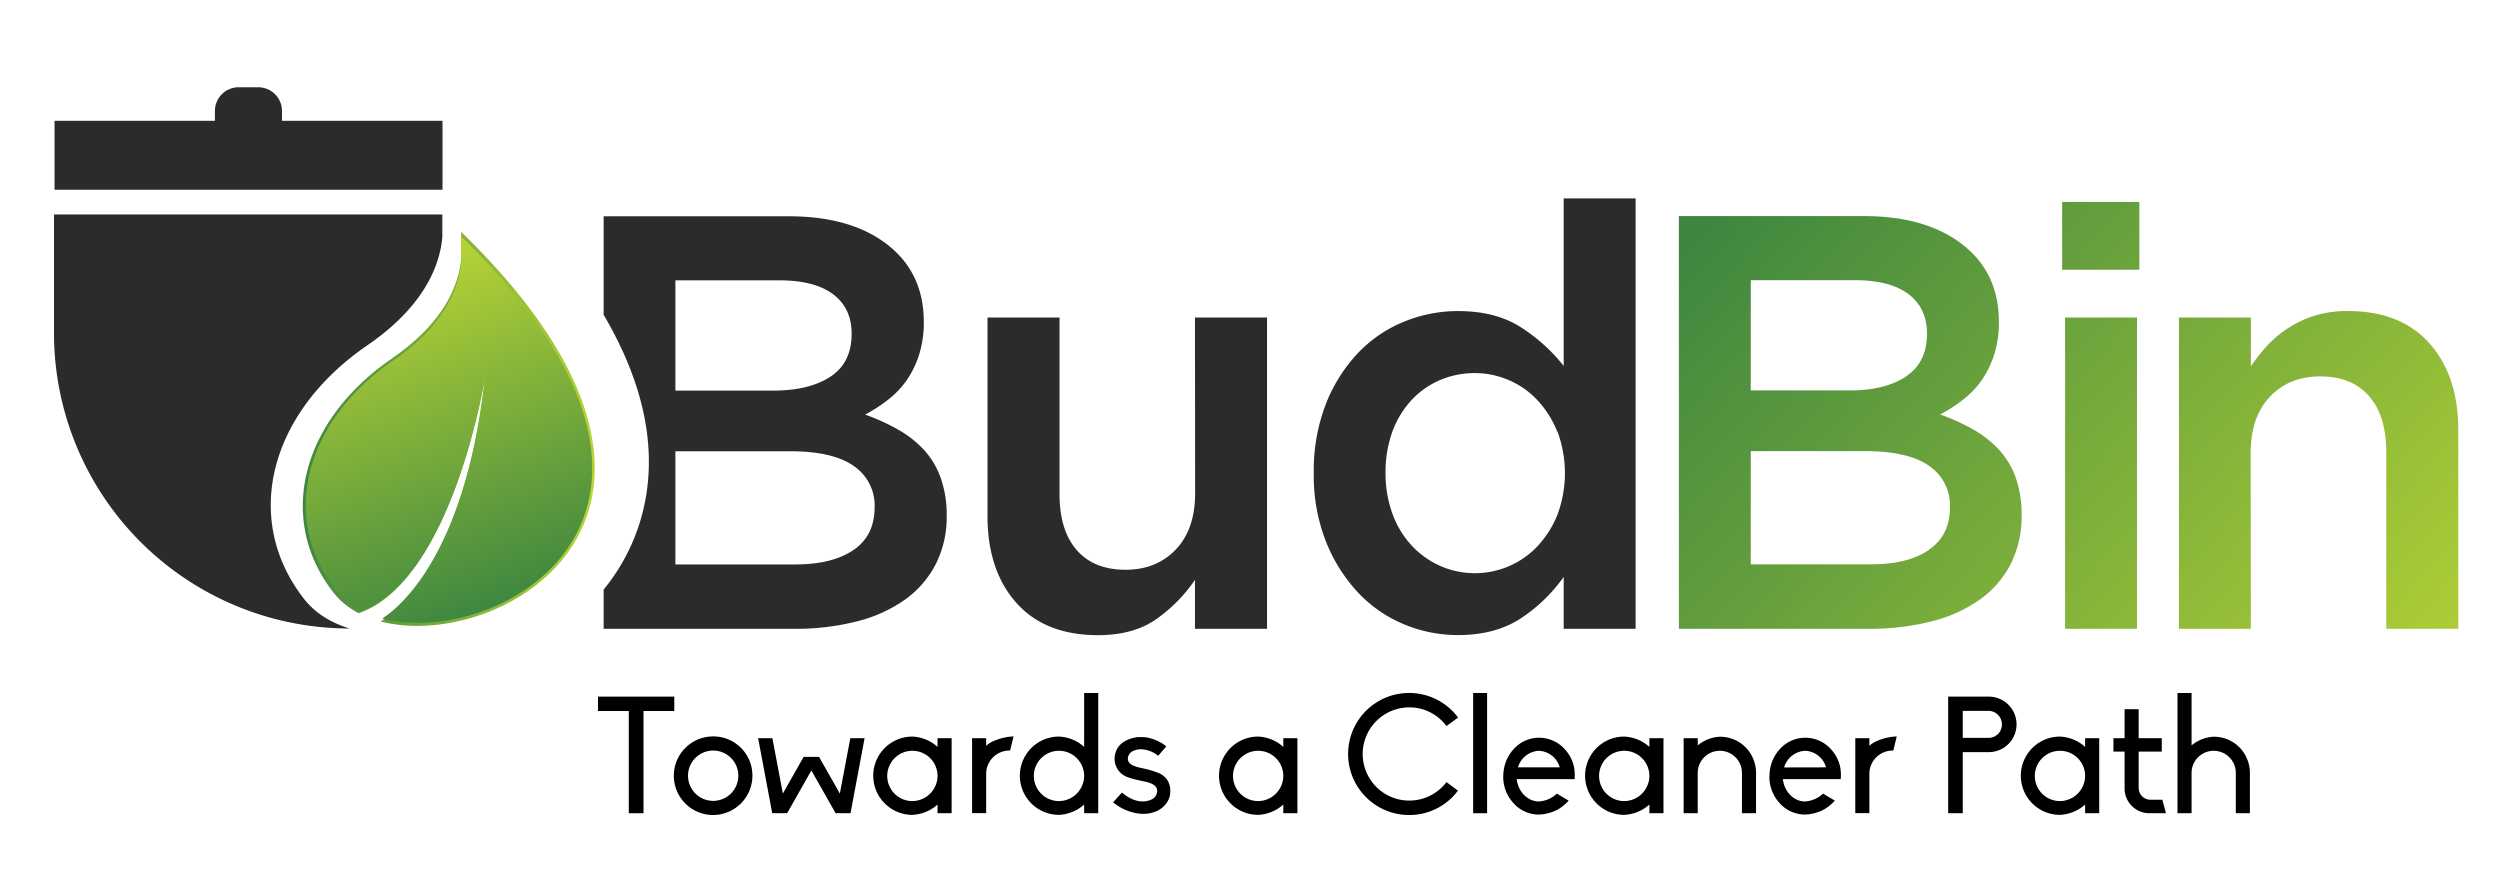 <svg id="Layer_1" data-name="Layer 1" xmlns="http://www.w3.org/2000/svg" xmlns:xlink="http://www.w3.org/1999/xlink" viewBox="0 0 795.17 276.25"><defs><style>.cls-1{fill:#2a2b2a;}.cls-2{fill:url(#linear-gradient);}.cls-3{fill:url(#linear-gradient-2);}.cls-4{fill:url(#linear-gradient-3);}.cls-5{fill:url(#linear-gradient-4);}.cls-6{fill:url(#linear-gradient-5);}</style><linearGradient id="linear-gradient" x1="527.27" y1="90.81" x2="737.36" y2="285.28" gradientUnits="userSpaceOnUse"><stop offset="0" stop-color="#3f8740"/><stop offset="1" stop-color="#b8d435"/></linearGradient><linearGradient id="linear-gradient-2" x1="571.93" y1="42.57" x2="782.02" y2="237.03" xlink:href="#linear-gradient"/><linearGradient id="linear-gradient-3" x1="590.41" y1="22.6" x2="800.5" y2="217.07" xlink:href="#linear-gradient"/><linearGradient id="linear-gradient-4" x1="96.27" y1="136.42" x2="189.17" y2="136.42" xlink:href="#linear-gradient"/><linearGradient id="linear-gradient-5" x1="157.21" y1="193.06" x2="118.11" y2="85.64" xlink:href="#linear-gradient"/></defs><title>Color</title><path class="cls-1" d="M299.2,152a26.07,26.07,0,0,0-5.31-8.9,33.94,33.94,0,0,0-8.2-6.44,65.88,65.88,0,0,0-10.53-4.79,49.17,49.17,0,0,0,7-4.5,29,29,0,0,0,6-6.11,30.33,30.33,0,0,0,4.09-8.17,33.54,33.54,0,0,0,1.58-10.7q0-15.59-11.6-24.6t-31.44-9H192v31.35c18.22,30.9,16.29,54.84,9.68,71.12A63.74,63.74,0,0,1,192,187.53V200h60.64a78.51,78.51,0,0,0,19.83-2.34,45.54,45.54,0,0,0,15.36-6.92,31.75,31.75,0,0,0,9.82-11.33,33.43,33.43,0,0,0,3.47-15.53A35.1,35.1,0,0,0,299.2,152ZM214.82,89.17h33.07q11.22,0,17.1,4.43t5.89,12.53q0,9.24-6.73,13.66t-17.93,4.44h-31.4Zm56.65,85.77c-4.5,3.06-10.66,4.59-18.52,4.59H214.82v-36h36.46q13.64,0,20.27,4.69a15.17,15.17,0,0,1,6.64,13.12Q278.19,170.34,271.47,174.94Z"/><path class="cls-1" d="M380.08,101H403v99H380.08V184.43a48.63,48.63,0,0,1-12.15,12.39q-7.29,5.2-18.69,5.21-16.83,0-26-10.32T314.09,164V101H337v56.11q0,11.6,5.48,17.86T358,181.22q9.84,0,16-6.46t6.13-18Z"/><path class="cls-1" d="M497.36,200v-16.5a51.41,51.41,0,0,1-13.56,13.13Q475.66,202,463.69,202a44.47,44.47,0,0,1-17-3.38,42.05,42.05,0,0,1-14.59-10A51.36,51.36,0,0,1,421.8,172.4a57.27,57.27,0,0,1-3.93-21.93,58.75,58.75,0,0,1,3.83-21.94,50.33,50.33,0,0,1,10.2-16.21,41.84,41.84,0,0,1,14.68-10,45.14,45.14,0,0,1,17.11-3.38q12.17,0,20.2,5.25a55.41,55.41,0,0,1,13.47,12.19V63.11h22.87V200Zm-2-62.61a32.23,32.23,0,0,0-6.26-10,26.83,26.83,0,0,0-9.16-6.47,27.17,27.17,0,0,0-10.84-2.25,28.11,28.11,0,0,0-10.93,2.15,26.86,26.86,0,0,0-9.06,6.28,29.72,29.72,0,0,0-6.17,10,37.61,37.61,0,0,0-2.24,13.4A37.15,37.15,0,0,0,443,163.69a29.67,29.67,0,0,0,6.17,10,27.85,27.85,0,0,0,9.06,6.37,27.39,27.39,0,0,0,30.93-6.47,32.23,32.23,0,0,0,6.26-10,38.1,38.1,0,0,0,0-26.24Z"/><path class="cls-2" d="M624.18,77.75q11.6,9,11.6,24.6a33.27,33.27,0,0,1-1.58,10.7,30.39,30.39,0,0,1-4.09,8.18,29.15,29.15,0,0,1-6,6.1,50.85,50.85,0,0,1-7,4.51,65.45,65.45,0,0,1,10.53,4.77,34,34,0,0,1,8.2,6.46,26,26,0,0,1,5.31,8.89,34.86,34.86,0,0,1,1.86,11.88,33.53,33.53,0,0,1-3.46,15.54,31.7,31.7,0,0,1-9.82,11.32,45.61,45.61,0,0,1-15.35,6.93A79.12,79.12,0,0,1,594.62,200H534V68.73h58.76Q612.59,68.73,624.18,77.75Zm-18,42q6.74-4.42,6.73-13.66,0-8.1-5.89-12.54t-17.09-4.43H556.86v35.06h31.39Q599.46,124.22,606.18,119.79Zm7.31,55.14q6.74-4.59,6.73-13.59a15.13,15.13,0,0,0-6.64-13.12q-6.63-4.68-20.28-4.69H556.86v36H595Q606.77,179.53,613.49,174.93Z"/><path class="cls-3" d="M655.9,85.79V64.23h24.56V85.79ZM656.84,200V101h22.87v99Z"/><path class="cls-4" d="M715.92,200H693.05V101h22.87v15.53a55.6,55.6,0,0,1,5.33-6.72,34.72,34.72,0,0,1,15.14-9.46,35.3,35.3,0,0,1,10.38-1.42q16.83,0,26,10.32T781.91,137v63H759V143.85q0-11.59-5.48-17.86T738,119.72q-9.85,0-16,6.46t-6.14,18Z"/><path class="cls-1" d="M140.69,68.22v7.2c-.76,8.68-5.47,21.81-23.86,34.42-31.31,21.47-39.95,55.46-20,80.81,3.43,4.35,8.43,7.43,14.34,9.25h0a94,94,0,0,1-94-94V68.22Z"/><path class="cls-1" d="M89.7,38.43v-3.1a7.58,7.58,0,0,0-7.58-7.58h-6.2a7.57,7.57,0,0,0-7.57,7.58v3.1h-51V60.34H140.75V38.43Z"/><path class="cls-5" d="M146.68,73.76v3.55a29.38,29.38,0,0,1,0,4.89c-.7,8-5.05,20.15-22,31.8-28.94,19.84-36.92,51.25-18.46,74.67a24.1,24.1,0,0,0,7.89,6.36c29.92-10.33,40.26-75.42,40.26-75.42-6.28,57.67-28,74.73-33.29,78.06C160.25,207.86,237.58,162.09,146.68,73.76Z"/><path class="cls-6" d="M146.7,75.23v3.48a28.32,28.32,0,0,1,0,4.8c-.68,7.86-4.95,19.75-21.62,31.18-28.37,19.45-36.2,50.25-18.09,73.22a23.47,23.47,0,0,0,7.73,6.23c29.34-10.13,39.48-73.95,39.48-73.95-6.16,56.55-27.49,73.28-32.64,76.54C160,206.72,235.83,161.84,146.7,75.23Z"/><path d="M200,226.15H190.2v-4.58h24.27v4.58h-9.79v32.51H200Z"/><path d="M239.32,246.73a12.53,12.53,0,0,1-12.5,12.5,12.48,12.48,0,1,1,0-25,12.43,12.43,0,0,1,12.5,12.45Zm-4.48,0a8,8,0,1,0-8,8A8,8,0,0,0,234.84,246.73Z"/><path d="M275,234.8l-4.48,23.86h-4.74l-7.71-13.6-7.71,13.6h-4.74l-4.48-23.86h4.53L249,252.41l6.61-11.67h4.9l6.62,11.67,3.33-17.61Z"/><path d="M298.2,234.8h4.48v23.86H298.2V255.9a12.87,12.87,0,0,1-8,3.28,12.45,12.45,0,1,1,0-24.9,12.81,12.81,0,0,1,8,3.28Zm0,11.93a8,8,0,1,0-8,8.07A8.08,8.08,0,0,0,298.2,246.73Z"/><path d="M313.67,237.25c1.51-1.67,5.94-3,8.7-3l-1.09,4.48a7.4,7.4,0,0,0-7.61,7.19v12.71h-4.48V234.8h4.48Z"/><path d="M344.83,220.42h4.48v38.24h-4.48V255.9a12.87,12.87,0,0,1-8,3.28,12.45,12.45,0,1,1,0-24.9,12.82,12.82,0,0,1,8,3.28Zm0,26.31a8,8,0,1,0-8,8.07A8.08,8.08,0,0,0,344.83,246.73Z"/><path d="M372.23,251.62a6.3,6.3,0,0,1-1.15,3.75,7.56,7.56,0,0,1-3.17,2.61,10.48,10.48,0,0,1-4.27.88,12.66,12.66,0,0,1-2.45-.26,15.68,15.68,0,0,1-7.14-3.43l2.81-3.08c2.76,2.35,5.11,2.82,6.57,2.82a6.82,6.82,0,0,0,2.76-.58,3,3,0,0,0,1.87-2.71c0-1.61-1.4-2.6-4.63-3.17-.16-.06-4.12-.79-5.58-1.62a6.17,6.17,0,0,1-3.33-5.57,6.55,6.55,0,0,1,1.15-3.65,7.07,7.07,0,0,1,3-2.29,9.64,9.64,0,0,1,4.12-.89,17.52,17.52,0,0,1,1.77.11,13.72,13.72,0,0,1,6.41,2.86l-2.61,3a8.8,8.8,0,0,0-5.36-2.08,5.76,5.76,0,0,0-2.55.52,2.84,2.84,0,0,0-1.72,2.4c0,1.56,1.25,2.39,4.42,3.07a32.46,32.46,0,0,1,5.53,1.62,6.55,6.55,0,0,1,2.5,2A6.25,6.25,0,0,1,372.23,251.62Z"/><path d="M408.18,234.8h4.48v23.86h-4.48V255.9a12.84,12.84,0,0,1-8,3.28,12.45,12.45,0,1,1,0-24.9,12.79,12.79,0,0,1,8,3.28Zm0,11.93a8,8,0,1,0-8,8.07A8.08,8.08,0,0,0,408.18,246.73Z"/><path d="M460.07,248.76l3.65,2.71a19.2,19.2,0,0,1-15.48,7.76,19.41,19.41,0,1,1,15.53-31l-3.7,2.71A14.57,14.57,0,0,0,448.24,225a14.82,14.82,0,1,0,11.83,23.76Z"/><path d="M468.56,258.66V220.42H473v38.24Z"/><path d="M500.81,247.82H482.42v.1c.52,4,3.49,6.93,6.93,7a9,9,0,0,0,5.83-2.5l3.76,2.23a14,14,0,0,1-3.18,2.66,13.53,13.53,0,0,1-6.31,1.77,10.68,10.68,0,0,1-8.07-3.64,12.31,12.31,0,0,1-3.23-7.51,7.88,7.88,0,0,1,0-1.09,12.8,12.8,0,0,1,.31-2.81,12.5,12.5,0,0,1,3-5.78,10.86,10.86,0,0,1,8.07-3.6,11,11,0,0,1,8.13,3.6,12.05,12.05,0,0,1,3,5.78A14.15,14.15,0,0,1,500.81,247.82Zm-4.69-3.75-.05-.1a7.22,7.22,0,0,0-6.62-5.16,7.31,7.31,0,0,0-6.61,5.16l0,.1Z"/><path d="M524.62,234.8h4.48v23.86h-4.48V255.9a12.84,12.84,0,0,1-8,3.28,12.45,12.45,0,1,1,0-24.9,12.79,12.79,0,0,1,8,3.28Zm0,11.93a8,8,0,1,0-8,8.07A8.07,8.07,0,0,0,524.62,246.73Z"/><path d="M558.54,245.84v12.82h-4.48V245.84a7,7,0,1,0-14.07,0v12.82h-4.48V234.8H540v2.29a11.89,11.89,0,0,1,7-2.76,11.43,11.43,0,0,1,8.18,3.33A11.59,11.59,0,0,1,558.54,245.84Z"/><path d="M585.47,247.82H567.08v.1c.52,4,3.49,6.93,6.93,7a9.05,9.05,0,0,0,5.84-2.5l3.75,2.23a14,14,0,0,1-3.18,2.66,13.46,13.46,0,0,1-6.3,1.77,10.7,10.7,0,0,1-8.08-3.64,12.37,12.37,0,0,1-3.23-7.51,7.88,7.88,0,0,1,0-1.09,12.8,12.8,0,0,1,.31-2.81,12.5,12.5,0,0,1,3-5.78,10.91,10.91,0,0,1,16.2,0,12.05,12.05,0,0,1,3,5.78A14.15,14.15,0,0,1,585.47,247.82Zm-4.69-3.75,0-.1a7.21,7.21,0,0,0-6.61-5.16A7.31,7.31,0,0,0,567.5,244l0,.1Z"/><path d="M594.59,237.25c1.51-1.67,5.94-3,8.7-3l-1.09,4.48a7.4,7.4,0,0,0-7.61,7.19v12.71h-4.48V234.8h4.48Z"/><path d="M619.65,221.57h12.92a8.83,8.83,0,1,1,0,17.66h-8.28v19.43h-4.64Zm17.09,8.85a4.29,4.29,0,0,0-4.17-4.32h-8.28v8.59h8.28A4.23,4.23,0,0,0,636.74,230.42Z"/><path d="M663.21,234.8h4.48v23.86h-4.48V255.9a12.89,12.89,0,0,1-8,3.28,12.45,12.45,0,1,1,0-24.9,12.84,12.84,0,0,1,8,3.28Zm0,11.93a8,8,0,1,0-8,8.07A8.08,8.08,0,0,0,663.21,246.73Z"/><path d="M675.76,250.74V239.07h-3.54V234.8h3.54v-9.22h4.48v9.22h7.35v4.27h-7.35v11.56a3.8,3.8,0,0,0,3.54,3.75h4l1.14,4.28h-5.26A7.88,7.88,0,0,1,675.76,250.74Z"/><path d="M715.62,245.84v12.82h-4.48V245.84a7,7,0,1,0-14.07,0v12.82h-4.48V220.42h4.48v16.67a11.89,11.89,0,0,1,7-2.76,11.44,11.44,0,0,1,8.18,3.33A11.59,11.59,0,0,1,715.62,245.84Z"/></svg>